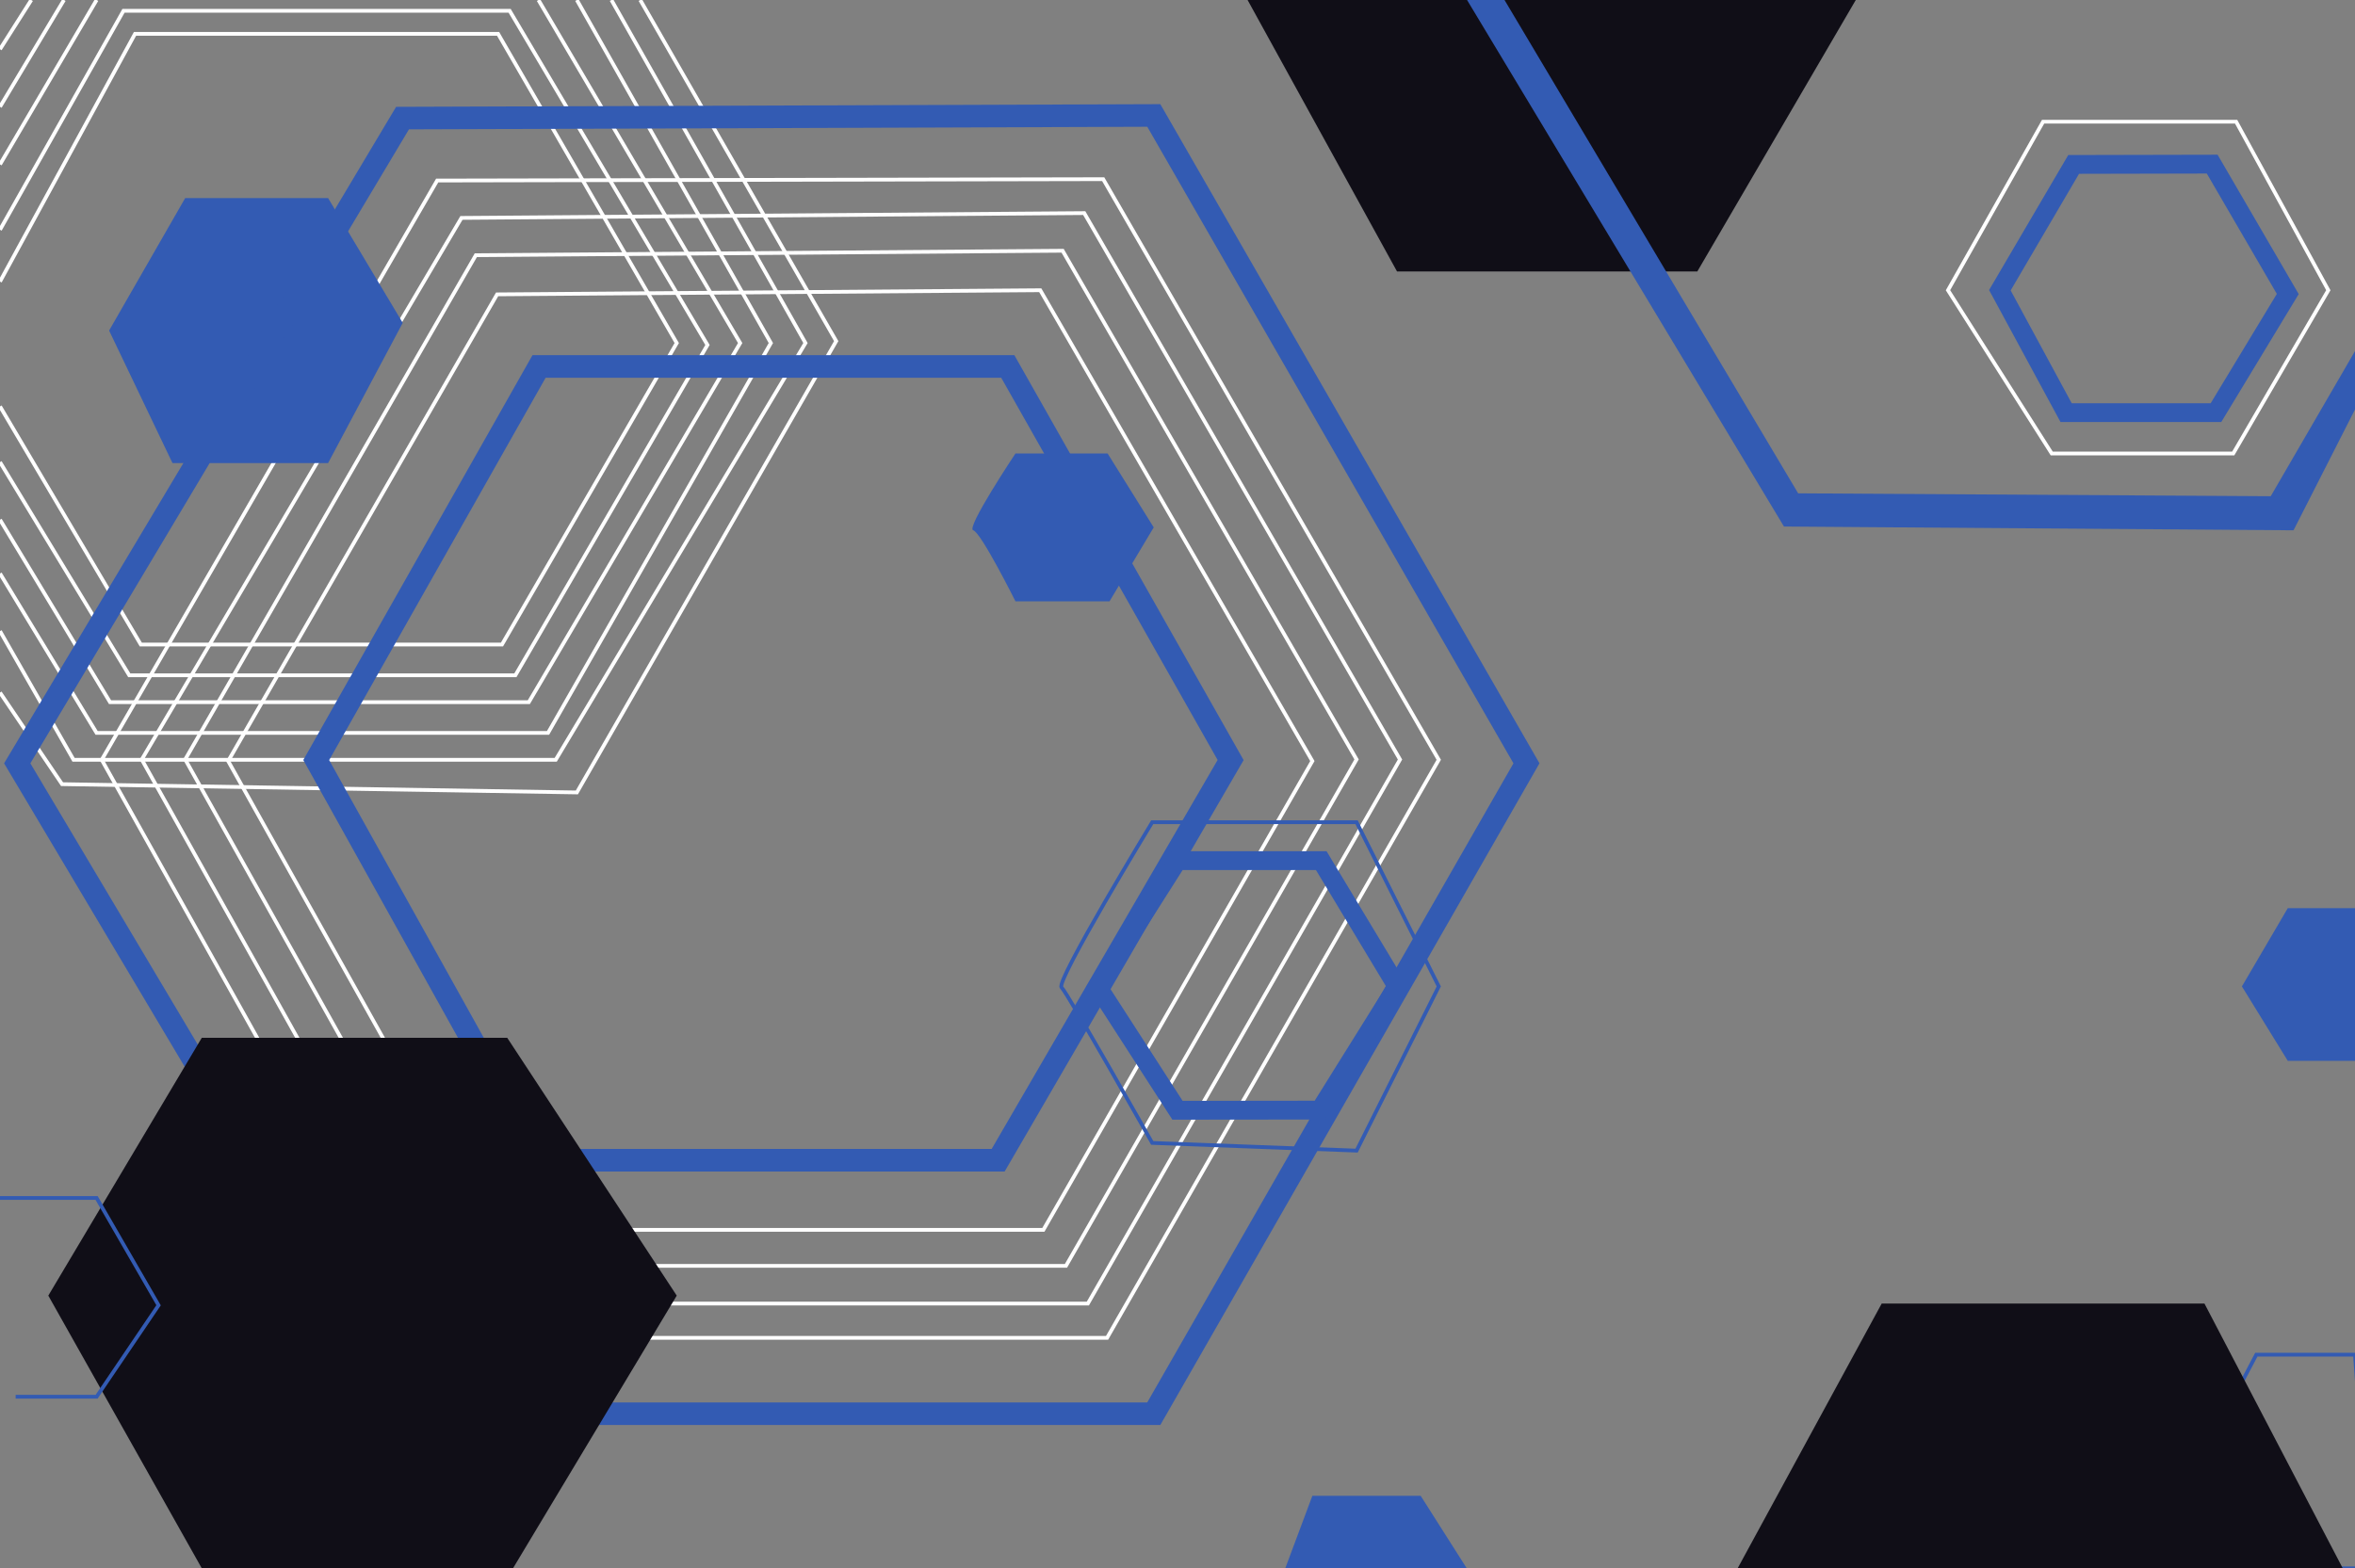 <svg id="Layer_1" data-name="Layer 1" xmlns="http://www.w3.org/2000/svg" viewBox="0 0 626 417"><rect x="0" y="0" width="626" height="417" fill="#808080" stroke="none"/><defs><style>.cls-1,.cls-2,.cls-4,.cls-5{fill:none;stroke-miterlimit:10;}.cls-1{stroke:#fff;}.cls-2,.cls-4,.cls-5{stroke:#335bb3;}.cls-2{stroke-width:6px;}.cls-3{fill:#335bb3;}.cls-5{stroke-width:5px;}.cls-6{fill:#100e17;}</style></defs><polyline class="cls-1" points="170.19 0 222.28 90.7 153.34 210.7 16.49 208.5 0 184.15"/><line class="cls-1" x1="8.32" y2="13.09"/><line class="cls-1" x1="17" y2="28.4"/><line class="cls-1" x1="25.68" y2="43.72"/><polyline class="cls-1" points="0 61.09 32.83 2.87 135.47 2.87 188.06 91.72 137 179.55 34.36 179.55 0 122.87"/><polyline class="cls-1" points="0 108.06 37.43 171.38 133.43 171.38 179.89 91.21 132.4 9 35.89 9 0 74.87"/><polyline class="cls-1" points="0 138.19 29.25 186.7 140.57 186.7 196.75 91.21 143.13 0"/><polyline class="cls-1" points="153.34 0 204.91 91.21 145.68 194.87 25.68 194.87 0 152.49"/><polyline class="cls-1" points="0 167.81 19.55 202.02 147.72 202.02 214.11 91.21 162.53 0"/><polygon class="cls-1" points="116.21 48 27.04 202.02 112.95 355.72 294.28 355.72 382.45 202.02 293.25 47.64 116.21 48"/><polygon class="cls-1" points="122.66 57.94 37.68 201.95 118.52 346.6 289.17 346.6 372.15 201.95 288.21 56.66 122.66 57.94"/><polygon class="cls-1" points="126.48 67.86 49.23 201.93 124.49 336.58 283.35 336.58 360.6 201.93 282.46 66.67 126.48 67.86"/><polygon class="cls-1" points="132.14 78.27 60.65 202.36 130.3 327 277.35 327 348.85 202.36 276.52 77.17 132.14 78.27"/><polygon class="cls-2" points="143.29 97.44 84.06 202.09 143.29 308.49 265.33 308.49 327.12 202.09 267.89 97.44 143.29 97.44"/><path class="cls-3" d="M269.93,120.57S256.65,140.49,258.7,141s11.23,18.89,11.23,18.89h25l11.75-19.66-12.26-19.66Z"/><polygon class="cls-3" points="87.21 52.66 107.05 85.85 87.21 123.13 45.85 123.13 29 87.89 49.23 52.66 87.21 52.66"/><polygon class="cls-2" points="306.7 375.89 405.76 202.96 306.7 30.7 107 31.4 4.58 202.96 107.47 375.89 306.7 375.89"/><path class="cls-4" d="M306.28,218.62S280.53,261,282.17,262.53s24.11,41.36,24.11,41.36l54.32,2.05,21.85-43.66L360.6,218.62Z"/><polygon class="cls-5" points="351.21 228.83 371.36 262.28 350.85 295.17 313 295.21 291.75 262.28 313 228.83 351.21 228.83"/><polygon class="cls-6" points="331.56 -0.13 371.36 72.19 451.17 72.19 493.3 0 331.56 -0.13"/><polygon class="cls-3" points="389.89 -0.13 474.21 140 609.66 141 630 101.01 626 93.35 603.6 131.94 477.98 131.17 399.85 -0.13 389.89 -0.13"/><polygon class="cls-1" points="517.81 77.17 543.09 32.36 594.4 32.36 618.91 77.17 593.64 120.57 545.38 120.57 517.81 77.17"/><polygon class="cls-5" points="531.6 77.17 549.21 109.72 589.04 109.72 608.13 78.17 588.04 43.64 551.21 43.72 531.6 77.17"/><polygon class="cls-3" points="608.13 241.47 626 241.47 626 282.06 608.13 282.06 595.94 262.28 608.13 241.47"/><polygon class="cls-3" points="348.85 397.72 377.64 397.72 389.89 417 341.64 417 348.85 397.72"/><polygon class="cls-4" points="626 360.19 599.77 360.19 569.86 417 630 417 626 360.19"/><polygon class="cls-6" points="500.19 346.6 585.98 346.6 622.75 417 461.89 417 500.19 346.6"/><polygon class="cls-6" points="53.64 275.94 134.83 275.94 179.89 344.49 136.36 417 53.64 417 12.84 344.49 53.64 275.94"/><polyline class="cls-4" points="0 318.53 25.68 318.53 42.15 347.06 25.68 371.38 4.16 371.38"/></svg>